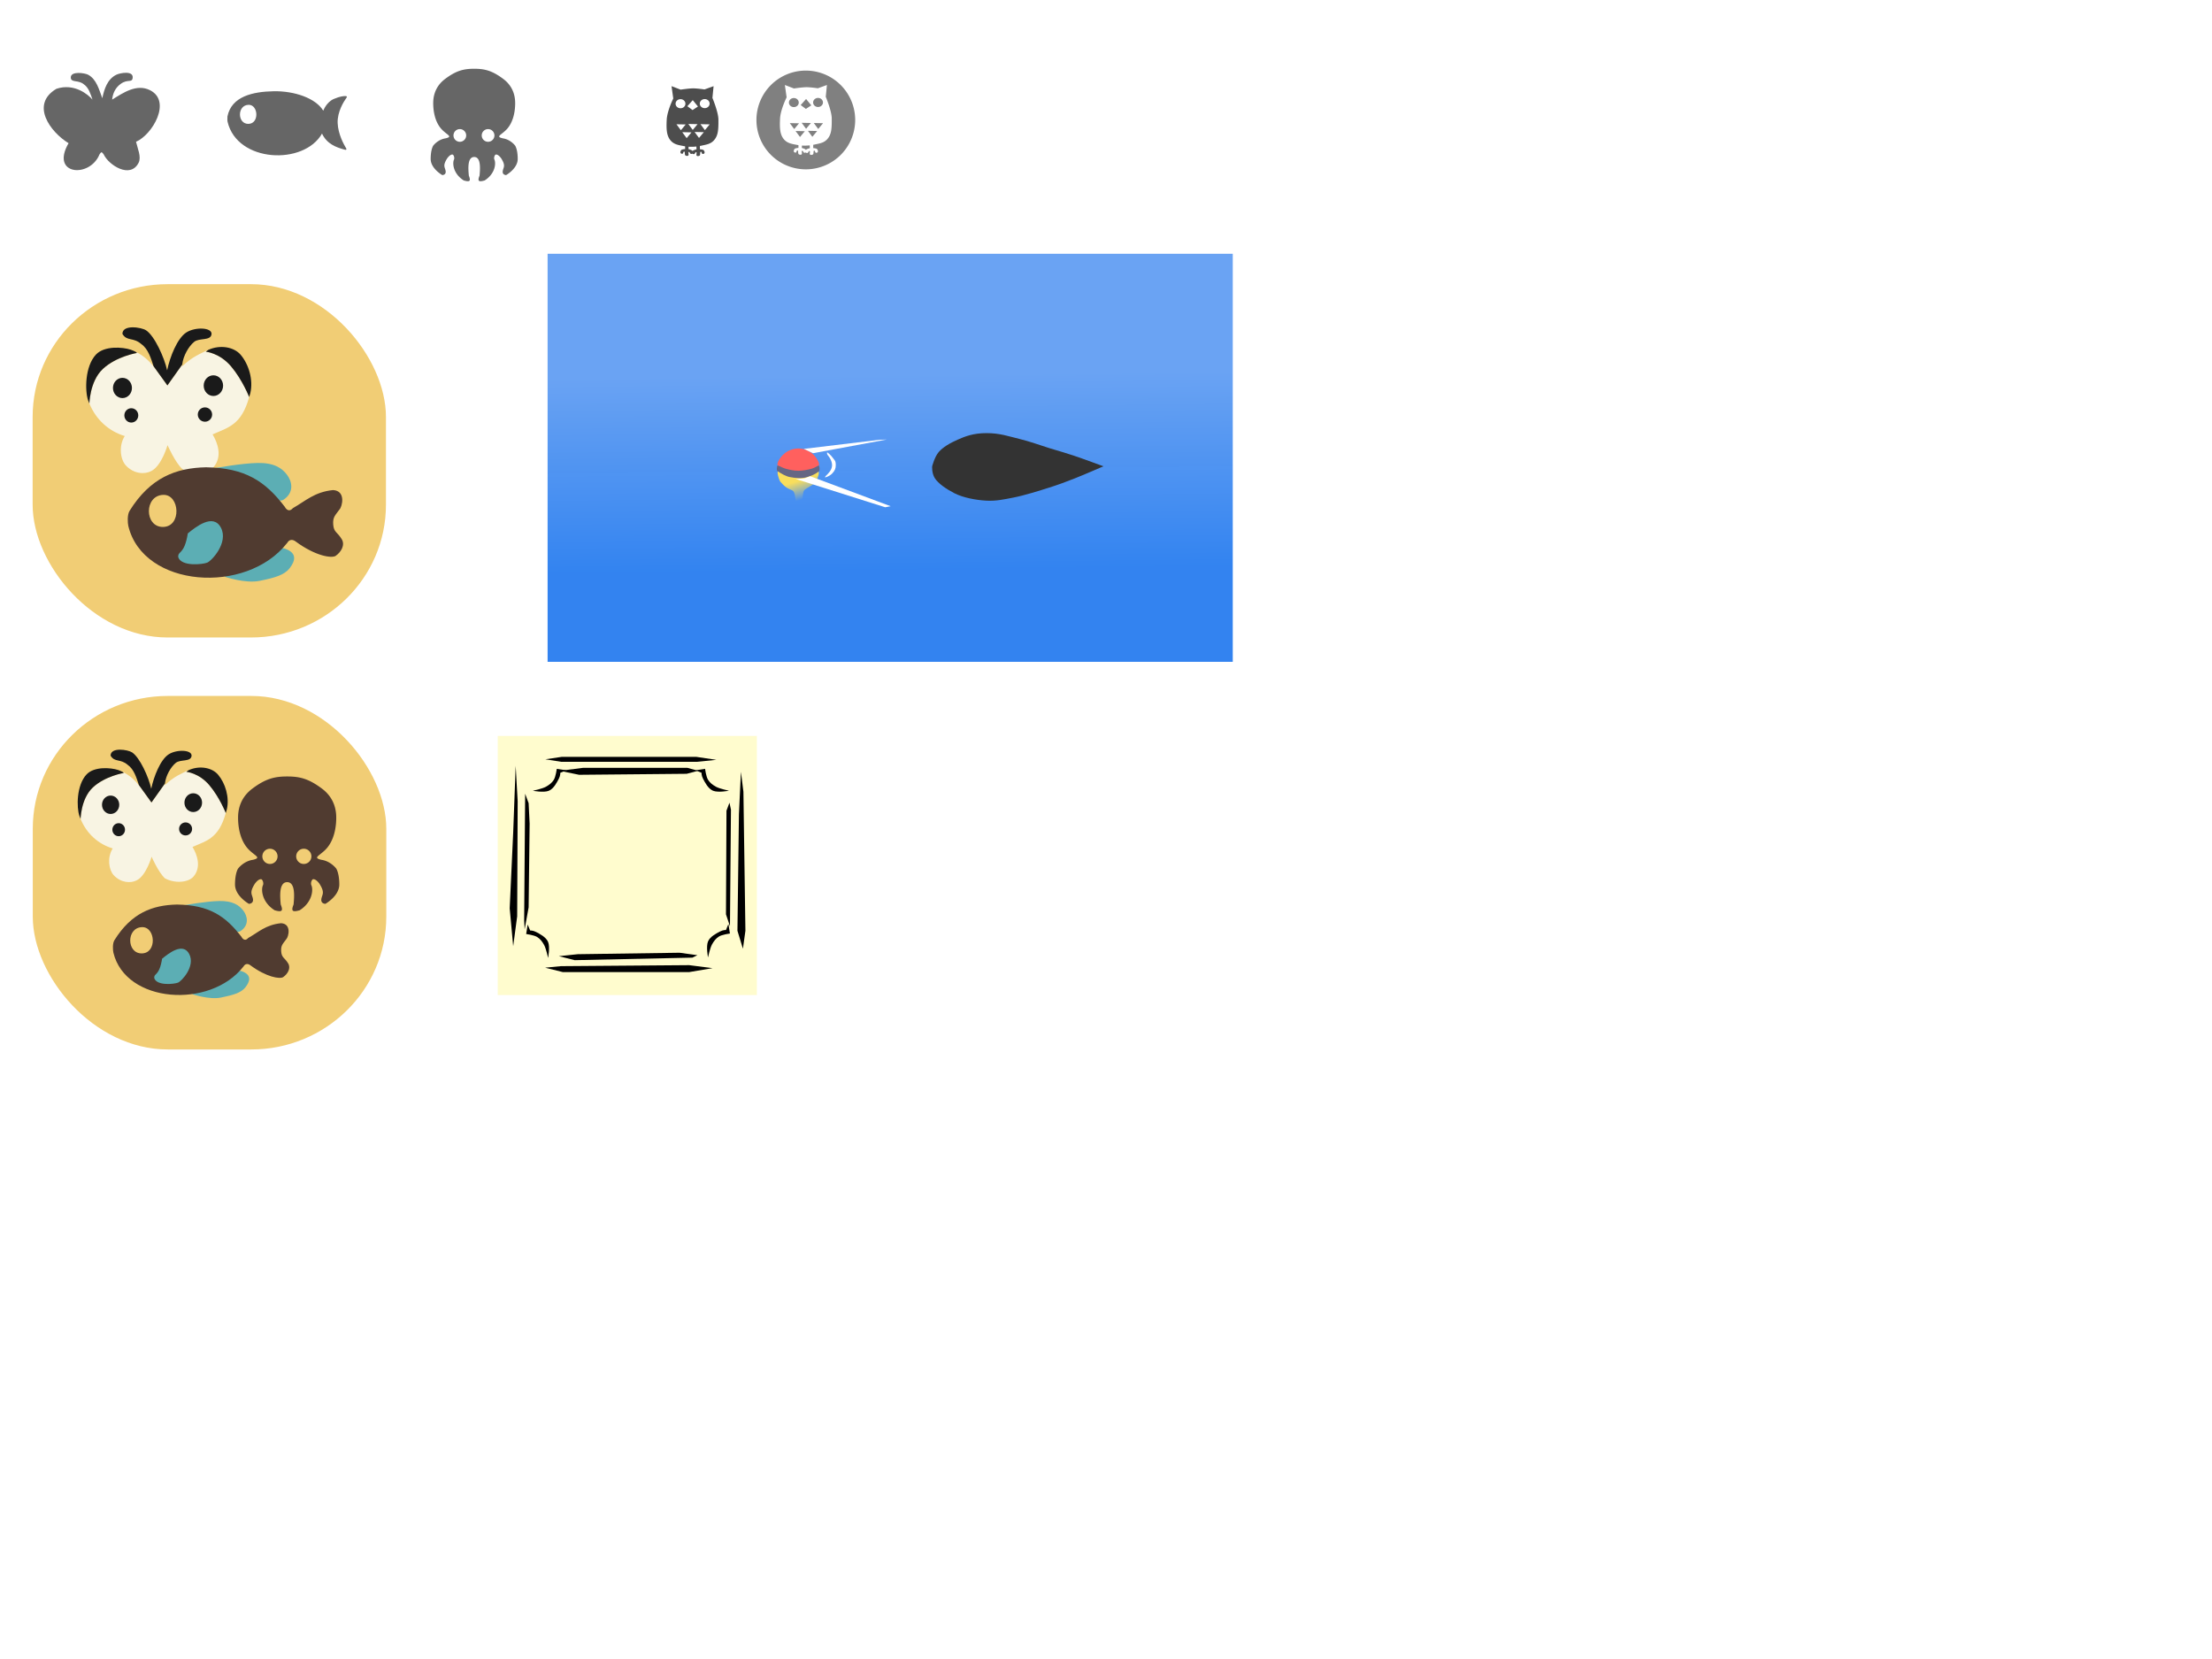 <?xml version="1.0" encoding="UTF-8" standalone="no"?>
<svg
   xmlns:dc="http://purl.org/dc/elements/1.1/"
   xmlns:cc="http://creativecommons.org/ns#"
   xmlns:rdf="http://www.w3.org/1999/02/22-rdf-syntax-ns#"
   xmlns:svg="http://www.w3.org/2000/svg"
   xmlns="http://www.w3.org/2000/svg"
   xmlns:xlink="http://www.w3.org/1999/xlink"
   xmlns:sodipodi="http://sodipodi.sourceforge.net/DTD/sodipodi-0.dtd"
   xmlns:inkscape="http://www.inkscape.org/namespaces/inkscape"
   sodipodi:docname="objects.svg"
   inkscape:version="1.0 (4035a4f, 2020-05-01)"
   width="1024.0px"
   height="768.0px"
   viewBox="0 0 1024.0 768.0"
   version="1.1"
   id="SVGRoot">
  <defs
     id="defs42">
    <linearGradient
       id="linearGradient1513"
       inkscape:collect="always">
      <stop
         id="stop1509"
         offset="0"
         style="stop-color:#6aa3f3;stop-opacity:1;" />
      <stop
         id="stop1511"
         offset="1"
         style="stop-color:#3283f0;stop-opacity:0.996" />
    </linearGradient>
    <linearGradient
       id="linearGradient1487"
       inkscape:collect="always">
      <stop
         id="stop1483"
         offset="0"
         style="stop-color:#f9de5c;stop-opacity:1;" />
      <stop
         id="stop1485"
         offset="1"
         style="stop-color:#f9de5c;stop-opacity:0;" />
    </linearGradient>
    <mask
       id="mask131"
       maskUnits="userSpaceOnUse">
      <rect
         y="-208.571"
         x="-294.286"
         height="320"
         width="565.714"
         id="rect133"
         style="fill:#ffffff;fill-rule:evenodd" />
    </mask>
    <linearGradient
       gradientUnits="userSpaceOnUse"
       y2="235.751"
       x2="342.729"
       y1="193.609"
       x1="329.662"
       id="linearGradient1489"
       xlink:href="#linearGradient1487"
       inkscape:collect="always" />
    <linearGradient
       y2="235.751"
       x2="342.729"
       y1="193.609"
       x1="329.662"
       gradientUnits="userSpaceOnUse"
       id="linearGradient1497"
       xlink:href="#linearGradient1487"
       inkscape:collect="always" />
    <linearGradient
       gradientTransform="translate(5,-30)"
       gradientUnits="userSpaceOnUse"
       y2="293.449"
       x2="401.031"
       y1="203.546"
       x1="400.02"
       id="linearGradient1515"
       xlink:href="#linearGradient1513"
       inkscape:collect="always" />
    <mask
       maskUnits="userSpaceOnUse"
       id="mask3034">
      <rect
         style="fill:#ffffff;stroke-width:0.3;stroke-linecap:round;stroke-linejoin:round"
         id="rect3036"
         width="452"
         height="154"
         x="269"
         y="671" />
    </mask>
    <filter
       height="1"
       y="-2.1265196e-05"
       width="1"
       x="-5.0912686e-05"
       id="filter1794"
       style="color-interpolation-filters:sRGB"
       inkscape:collect="always">
      <feGaussianBlur
         id="feGaussianBlur1796"
         stdDeviation="0"
         inkscape:collect="always" />
    </filter>
    <filter
       inkscape:collect="always"
       style="color-interpolation-filters:sRGB"
       id="filter1794-4"
       x="-5.0912688e-05"
       width="1"
       y="-2.1265196e-05"
       height="1">
      <feGaussianBlur
         inkscape:collect="always"
         stdDeviation="0"
         id="feGaussianBlur1796-1" />
    </filter>
  </defs>
  <sodipodi:namedview
     inkscape:snap-bbox="true"
     inkscape:guide-bbox="true"
     showguides="true"
     inkscape:snap-others="false"
     inkscape:snap-nodes="false"
     inkscape:object-nodes="false"
     inkscape:window-maximized="0"
     inkscape:window-y="23"
     inkscape:window-x="257"
     inkscape:window-height="943"
     inkscape:window-width="1451"
     showgrid="false"
     inkscape:document-rotation="0"
     inkscape:current-layer="layer1"
     inkscape:document-units="px"
     inkscape:cy="356.18529"
     inkscape:cx="312.39378"
     inkscape:zoom="1"
     inkscape:pageshadow="2"
     inkscape:pageopacity="0.0"
     borderopacity="1.0"
     bordercolor="#666666"
     pagecolor="#ffffff"
     id="base" />
  <g
     inkscape:label="Reference"
     id="layer2"
     inkscape:groupmode="layer" />
  <g
     id="layer1"
     inkscape:groupmode="layer"
     inkscape:label="Layer 1">
    <rect
       y="117.482"
       x="253.498"
       height="188.899"
       width="317.188"
       id="rect1499"
       style="fill:url(#linearGradient1515);fill-opacity:1;stroke:none;stroke-linecap:round;stroke-linejoin:round;stroke-opacity:1" />
    <path
       sodipodi:nodetypes="sccccccsccscsscs"
       inkscape:connector-curvature="0"
       d="m 126.669,42.242 c -9.619,0.183 -19.475,2.355 -21.379,11.643 0.032,0.462 -0.123,1.694 0.059,2.472 4.428,18.982 35.347,20.304 43.736,5.456 l -0.009,0.042 c 2.29,4.792 6.431,6.351 10.684,7.485 0.62,0.185 0.722,-0.313 0.513,-0.622 -1.187,-1.95 -3.758,-6.718 -3.963,-11.718 -0.217,-5.273 2.899,-10.101 4.098,-11.754 0.205,-0.363 0.361,-0.625 -0.261,-0.759 -0.876,-0.077 -2.619,0.049 -5.6,1.316 -3.451,1.467 -4.895,5.447 -4.895,5.447 -3.478,-5.805 -13.364,-9.191 -22.982,-9.008 z m -11.639,6.277 c 4.576,-0.163 5.16,8.825 -0.109,8.826 -5.072,0.002 -5.191,-8.638 0.109,-8.826 z"
       style="fill:#666666;fill-opacity:1;stroke:none;stroke-linecap:round;stroke-linejoin:round;stroke-opacity:1"
       id="path990" />
    <path
       sodipodi:nodetypes="ccccscscscssccsscc"
       inkscape:connector-curvature="0"
       id="path151"
       d="m 42.806,46.115 c -1.861,-2.233 -8.337,-7.781 -16.681,-5.012 -12.22,7.249 -2.872,20.004 5.62,25.181 -8.578,14.763 9.756,16.327 14.313,5.205 0.246,-0.382 0.664,-1.011 0.942,-1.004 0.287,0.008 0.85,0.754 1.009,1.004 2.306,4.931 12.33,11.466 16.166,3.835 1.343,-2.671 -0.487,-6.598 -1.202,-9.691 7.669,-3.328 16.553,-18.774 6.494,-23.865 -6.221,-3.149 -12.501,1.232 -17.554,4.347 0.296,-2.87 1.454,-5.459 3.932,-7.269 3.349,-2.445 5.329,-0.297 5.571,-2.884 0.315,-3.379 -5.83,-2.205 -7.54,-1.377 -4.184,2.024 -5.633,6.658 -6.516,10.879 -1.465,-3.82 -2.626,-8.728 -6.534,-10.853 -1.542,-0.838 -8.056,-1.816 -8.062,1.236 -0.006,2.593 3.474,0.986 6.058,3.195 2.272,1.546 3.143,4.605 3.984,7.073"
       style="fill:#666666;fill-opacity:1;stroke:none;stroke-width:0.651;stroke-linecap:round;stroke-linejoin:round;stroke-opacity:1" />
    <path
       sodipodi:nodetypes="czzzzzzczzzzzzc"
       inkscape:connector-curvature="0"
       id="path1045"
       d="m 431.527,215.861 c 0,0 1.107,-4.37 3.036,-6.607 1.929,-2.237 5.188,-4.144 8.75,-5.714 3.562,-1.57 7.275,-3.03 13.393,-3.036 6.118,-0.006 10.173,1.468 15.179,2.679 5.005,1.21 9.762,3.006 13.929,4.286 4.167,1.279 6.9,2.006 11.071,3.393 4.172,1.387 13.929,5 13.929,5 0,0 -9.399,4.088 -13.571,5.714 -4.172,1.627 -6.762,2.619 -11.429,4.107 -4.666,1.489 -11.669,3.685 -16.607,4.643 -4.938,0.958 -8.172,1.699 -12.857,1.429 -4.685,-0.27 -10.549,-1.393 -14.464,-3.393 -3.916,-2 -7.566,-4.559 -9.107,-6.964 -1.542,-2.405 -1.25,-5.536 -1.25,-5.536 z"
       style="fill:#333333;stroke:none;stroke-width:1px;stroke-linecap:butt;stroke-linejoin:miter;stroke-opacity:1" />
    <g
       transform="matrix(0.547,0,0,0.547,-97.608,83.503)"
       id="g1265">
      <rect
         style="fill:#f1cd75;fill-opacity:1;stroke:none;stroke-width:0.985;stroke-linecap:round;stroke-linejoin:round;stroke-opacity:1"
         id="rect1171"
         width="299.015"
         height="299.015"
         x="206.064"
         y="87.835"
         rx="114.232"
         ry="112.347" />
      <g
         id="g1109"
         transform="translate(157.254,-129.322)">
        <path
           d="m 197.404,272.791 c -0.453,0.206 -0.916,0.345 -1.363,0.578 -4.182,2.177 -12.188,5.095 -20.844,13.467 0.052,-0.518 0.143,-1.095 0.201,-1.629 l -12.541,17.65 -11.705,-16.223 c 0.021,0.064 0.053,0.137 0.074,0.201 -4.076,-4.994 -8.765,-9.39 -15.225,-12.436 l 1.141,0.957 c 0,0 -1.093,0.178 -2.912,0.613 -1.819,0.435 -4.364,1.128 -7.266,2.154 -2.902,1.027 -6.16,2.388 -9.408,4.162 -1.624,0.887 -3.246,1.879 -4.818,2.982 -1.572,1.104 -3.095,2.319 -4.523,3.658 -1.429,1.339 -2.68,2.818 -3.773,4.381 -1.094,1.562 -2.03,3.209 -2.834,4.883 -0.804,1.674 -1.473,3.377 -2.031,5.051 -0.558,1.674 -1.004,3.32 -1.361,4.883 -0.714,3.125 -1.071,5.915 -1.25,7.924 -0.116,1.311 -0.103,1.59 -0.117,2.111 5.494,13.552 16.277,23.414 29.912,27.518 -5.408,8.539 -3.579,20.111 0.965,24.953 6.734,7.176 15.805,7.655 21.348,4.748 8.862,-4.24 13.91,-21.984 13.91,-21.984 0,0 6.285,14.411 12.4,20.113 9.352,5.04 21.913,3.992 26.73,-1.752 7.343,-8.755 3.362,-20.23 -1.021,-27.471 13.215,-5.855 24.411,-7.843 30.98,-31.58 -0.049,-0.124 -1.404,-3.597 -3.992,-8.598 -1.317,-2.545 -2.934,-5.446 -4.826,-8.426 -1.892,-2.98 -4.058,-6.039 -6.469,-8.896 -1.205,-1.429 -2.444,-2.695 -3.689,-3.818 -1.245,-1.123 -2.496,-2.101 -3.727,-2.955 -2.461,-1.708 -4.838,-2.914 -6.914,-3.762 -2.076,-0.848 -3.85,-1.34 -5.105,-1.619 -1.256,-0.279 -1.992,-0.346 -1.992,-0.346 z"
           style="fill:#f8f4e3;fill-opacity:1;stroke:none;stroke-width:1.73;stroke-linecap:round;stroke-linejoin:round;stroke-opacity:1"
           id="path151-9"
           inkscape:connector-curvature="0" />
        <path
           d="m 197.404,272.791 -2.047,1.494 c 0,0 0.737,0.067 1.992,0.346 1.256,0.279 3.03,0.771 5.105,1.619 2.076,0.848 4.453,2.054 6.914,3.762 1.23,0.854 2.481,1.832 3.727,2.955 1.245,1.123 2.484,2.39 3.689,3.818 2.411,2.857 4.577,5.917 6.469,8.896 1.892,2.98 3.509,5.881 4.826,8.426 2.588,5.001 3.943,8.473 3.992,8.598 0.317,-1.144 0.678,-2.079 0.973,-3.328 2.653,-11.249 -1.346,-24.404 -8.17,-32.438 -5.517,-6.495 -17.094,-8.858 -27.471,-4.148 z"
           style="fill:#1a1a1a;fill-opacity:1;stroke:none;stroke-width:1.73;stroke-linecap:round;stroke-linejoin:round;stroke-opacity:1"
           id="path1090"
           inkscape:connector-curvature="0" />
        <path
           d="m 96.848,318.16 c 0.014,-0.522 6.91e-4,-0.801 0.117,-2.111 0.179,-2.009 0.536,-4.799 1.25,-7.924 0.357,-1.562 0.803,-3.209 1.361,-4.883 0.558,-1.674 1.228,-3.377 2.031,-5.051 0.804,-1.674 1.74,-3.32 2.834,-4.883 1.094,-1.562 2.345,-3.042 3.773,-4.381 1.429,-1.339 2.951,-2.555 4.523,-3.658 1.572,-1.104 3.194,-2.095 4.818,-2.982 3.248,-1.775 6.506,-3.135 9.408,-4.162 2.902,-1.027 5.446,-1.719 7.266,-2.154 1.819,-0.435 2.912,-0.613 2.912,-0.613 l -1.141,-0.957 c -1.302,-0.614 -2.566,-1.259 -4.033,-1.748 -7.069,-2.361 -22.449,-3.477 -29.557,4.072 -9.406,9.991 -9.425,30.598 -6.658,38.74 0.317,0.931 0.729,1.796 1.094,2.695 z"
           style="fill:#1a1a1a;fill-opacity:1;stroke:none;stroke-width:1.73;stroke-linecap:round;stroke-linejoin:round;stroke-opacity:1"
           id="path1085"
           inkscape:connector-curvature="0" />
        <path
           d="m 151.152,286.635 11.705,16.223 12.541,-17.65 c 0.807,-7.429 5.5,-15.472 10.129,-19.245 4.296,-3.502 13.948,-0.666 14.679,-6.408 0.732,-5.742 -13.554,-6.458 -21.275,-1.559 -7.721,4.899 -13.962,20.765 -16.286,32.109 -2.341,-10.771 -10.638,-29.23 -17.893,-33.931 -3.895,-2.524 -19.938,-5.132 -19.956,3.068 3.772,6.462 9.141,2.649 15.943,8.586 5.922,4.115 8.219,12.208 10.412,18.807 z"
           style="fill:#1a1a1a;fill-opacity:1;stroke:none;stroke-width:1.73;stroke-linecap:round;stroke-linejoin:round;stroke-opacity:1"
           id="path1080"
           inkscape:connector-curvature="0"
           sodipodi:nodetypes="cccszzcsccc" />
        <ellipse
           ry="8.571"
           rx="8.036"
           cy="305"
           cx="124.821"
           id="path1093"
           style="fill:#1a1a1a;fill-opacity:1;stroke:none;stroke-linecap:round;stroke-linejoin:round;stroke-opacity:1" />
        <ellipse
           ry="6.071"
           rx="5.893"
           cy="328.214"
           cx="132.321"
           id="path1095"
           style="fill:#1a1a1a;fill-opacity:1;stroke:none;stroke-linecap:round;stroke-linejoin:round;stroke-opacity:1" />
        <ellipse
           ry="8.75"
           rx="8.214"
           cy="303.036"
           cx="201.786"
           id="path1097"
           style="fill:#1a1a1a;fill-opacity:1;stroke:none;stroke-linecap:round;stroke-linejoin:round;stroke-opacity:1" />
        <circle
           r="6.071"
           cy="327.5"
           cx="194.643"
           id="path1099"
           style="fill:#1a1a1a;fill-opacity:1;stroke:none;stroke-linecap:round;stroke-linejoin:round;stroke-opacity:1" />
      </g>
      <g
         id="g1169"
         transform="translate(154.553,-127.279)">
        <path
           inkscape:connector-curvature="0"
           id="path1126"
           d="m 206.324,370.726 c 0,0 21.718,-4.041 35.608,-4.293 13.89,-0.253 20.456,4.293 24.749,9.849 4.293,5.556 6.566,14.9 -2.778,21.213 -9.344,6.313 -57.579,-26.769 -57.579,-26.769 z"
           style="fill:#5caeb4;fill-opacity:1;stroke:none;stroke-width:1px;stroke-linecap:butt;stroke-linejoin:miter;stroke-opacity:1" />
        <path
           sodipodi:nodetypes="csssc"
           inkscape:connector-curvature="0"
           id="path1128"
           d="m 213.9,462.65 c 0,0 17.425,6.061 29.799,3.536 12.374,-2.525 20.708,-4.798 25.254,-10.607 4.546,-5.808 7.071,-12.879 -4.041,-16.668 -11.112,-3.788 -51.013,23.739 -51.013,23.739 z"
           style="fill:#5caeb4;fill-opacity:1;stroke:none;stroke-width:1px;stroke-linecap:butt;stroke-linejoin:miter;stroke-opacity:1" />
        <path
           id="path990-5"
           style="fill:#503b30;fill-opacity:1;stroke:none;stroke-width:3.075;stroke-linecap:round;stroke-linejoin:round;stroke-opacity:1"
           d="m 198.318,370.086 c -25.546,0.505 -47.266,8.757 -64.737,36.816 -2.175,3.441 -1.641,10.512 -1.082,12.907 12.608,52.314 99.866,58.401 134.251,14.505 l -0.028,0.128 c 2.154,-3.921 5.155,-3.21 7.303,-1.619 16.603,12.3 30.336,14.421 33.888,12.264 4.684,-3.218 8.281,-9.296 5.113,-14.287 -3.65,-5.997 -6.678,-5.643 -7.138,-12.298 -0.433,-6.264 1.592,-7.579 5.278,-12.661 2.397,-2.38 5.656,-15.811 -5.349,-16.478 -15.758,1.543 -23.496,9.364 -34.037,15.278 -4.068,4.66 -6.824,-1.045 -6.824,-1.045 -16.69,-21.858 -33.648,-33.005 -66.638,-33.511 z m -36.298,23.346 c 14.074,-0.5 15.869,27.139 -0.336,27.144 -15.597,0.006 -15.963,-26.564 0.336,-27.144 z"
           inkscape:connector-curvature="0"
           sodipodi:nodetypes="cccccsccsccccccsc" />
        <path
           sodipodi:nodetypes="csccc"
           inkscape:connector-curvature="0"
           id="path1130"
           d="m 182.838,426.032 c 6.506,-5.26 21.466,-17.425 28.032,-4.798 6.566,12.627 -7.829,28.032 -11.617,29.547 -3.788,1.515 -21.718,3.536 -24.496,-4.546 -0.505,-5.808 5.111,-1.558 8.081,-20.203 z"
           style="fill:#5caeb4;fill-opacity:1;stroke:none;stroke-width:1px;stroke-linecap:butt;stroke-linejoin:miter;stroke-opacity:1" />
      </g>
    </g>
    <g
       transform="matrix(0.199,0,0,0.199,282.929,185.98)"
       id="g1495">
      <g
         id="g1471"
         transform="translate(105,-9.286)">
        <path
           style="fill:url(#linearGradient1497);fill-opacity:1"
           d="m 370.323,195.747 c -5.078,7.017 -15.405,11.732 -22.542,16.351 -5.121,3.314 -5.988,4.837 -7.981,23.852 -2.041,19.475 -4.322,22.941 -8.001,22.851 -4.462,-0.11 -5.712,-3.729 -8.106,-24.105 -2.217,-18.868 -6.119,-18.612 -10.685,-20.605 -11.671,-5.094 -14.328,-7.503 -25.035,-19.489 -4.072,-8.036 -7.943,-22.962 -4.45,-23.33 6.701,-0.004 73.679,0.135 92.759,0.065 4.548,0.147 -0.264,16.542 -5.958,24.41 z"
           id="path1477"
           inkscape:connector-curvature="0"
           sodipodi:nodetypes="sssssscccss" />
        <path
           style="fill:#ff605e;fill-opacity:1"
           d="m 377.686,157.718 c -3.77,3.183 -7.957,5.277 -13.559,7.685 -9.329,4.01 -21.712,5.99 -33.591,6.001 -9.6,0.009 -21.394,-1.172 -30.867,-5.04 -6.928,-2.829 -12.389,-5.101 -17.023,-8.677 -1,-1.616 -1.129,-1.94 -0.947,-3.614 0.171,-1.574 1.216,-5.395 3.586,-9.399 21.117,-35.693 69.658,-35.482 89.531,-0.252 2.497,4.427 4.488,8.293 3.628,11.781 z"
           id="path1475"
           inkscape:connector-curvature="0"
           sodipodi:nodetypes="cssscssscc" />
        <path
           style="fill:#666784;fill-opacity:1"
           d="m 377.808,171.473 c -7.883,6.523 -17.904,10.334 -26.732,13.007 -14.215,4.303 -28.357,2.219 -40.362,0.008 -9.163,-1.687 -19.768,-7.753 -27.578,-13.092 -2.27,0.134 -2.888,-3.971 -2.747,-6.783 0.137,-2.736 0.457,-7.522 2.604,-6.826 5.923,1.921 10.991,5.369 18.231,7.38 8.601,2.389 19.428,4.663 29.312,4.666 10.182,0.003 22.033,-2.388 31.301,-4.939 6.431,-1.771 11.42,-5.418 15.513,-7.218 2.687,-0.221 3.602,13.068 0.458,13.798 z"
           id="path1473"
           inkscape:connector-curvature="0"
           sodipodi:nodetypes="csscsssssccc" />
      </g>
    </g>
    <path
       sodipodi:nodetypes="ccccc"
       inkscape:connector-curvature="0"
       id="path1517"
       d="m 372.098,207.801 34.925,-4.201 3.53,-0.137 -34.193,6.343 z"
       style="fill:#ffffff;stroke:none;stroke-width:0.496px;stroke-linecap:butt;stroke-linejoin:miter;stroke-opacity:1" />
    <path
       sodipodi:nodetypes="cccccc"
       inkscape:connector-curvature="0"
       id="path1519"
       d="m 368.318,221.72 4.01,-0.247 2.765,-1.003 37.226,13.873 -2.534,0.48 z"
       style="fill:#ffffff;stroke:none;stroke-width:0.496px;stroke-linecap:butt;stroke-linejoin:miter;stroke-opacity:1" />
    <path
       sodipodi:nodetypes="cssscsscc"
       inkscape:connector-curvature="0"
       id="path1521"
       d="m 383.013,209.445 c 0,0 1.413,0.857 2.982,3.087 0.437,0.621 0.917,0.915 0.917,2.66 0,1.745 -0.44,2.677 -1.595,3.916 -1.43,1.534 -3.253,1.879 -3.253,1.879 0,0 -0.412,0.018 0.258,-0.694 0.671,-0.712 2.829,-2.468 2.875,-4.887 0.048,-2.517 -2.156,-4.887 -2.156,-4.887 0,0 -0.44,-1.008 -0.029,-1.073 z"
       style="fill:#ffffff;stroke:none;stroke-width:0.534px;stroke-linecap:butt;stroke-linejoin:miter;stroke-opacity:1" />
    <path
       inkscape:connector-curvature="0"
       d="m 372.912,32.679 a 22.857,22.857 0 0 0 -22.732,22.857 22.857,22.857 0 0 0 22.855,22.855 22.857,22.857 0 0 0 22.857,-22.855 22.857,22.857 0 0 0 -22.857,-22.857 22.857,22.857 0 0 0 -0.123,0 z m -9.572,6.672 4.197,1.607 c 0,0 3.949,-0.582 5.803,-0.588 1.854,-0.006 5.27,0.5 5.27,0.5 l 4.195,-1.52 -0.535,5.447 c 0,0 2.74,6.541 2.768,10 0.037,4.578 -0.104,7.145 -1.785,9.285 -1.681,2.14 -3.857,2.308 -6.25,2.857 -0.17,0.039 -0.361,0.059 -0.537,0.094 v 1.514 c 0,0 1.326,0.108 1.697,0.402 0.371,0.294 0.49,0.982 0.49,0.982 -0.016,0.863 -0.716,0.805 -0.98,0.803 -0.264,-0.002 -0.393,-1.083 -0.76,-1.027 -0.366,0.055 -0.312,0.893 -0.312,0.893 0,0 0.023,0.663 -0.268,0.895 -0.29,0.232 -1.004,0.323 -1.295,0.088 -0.291,-0.235 -0.135,-0.938 -0.135,-0.938 0,0 0.164,-0.656 -0.178,-0.758 -0.341,-0.101 -0.552,0.887 -0.982,0.938 -0.257,0.03 -0.541,-0.078 -0.76,-0.24 -0.197,0.109 -0.428,0.173 -0.635,0.148 -0.43,-0.051 -0.641,-1.039 -0.982,-0.938 -0.341,0.101 -0.178,0.76 -0.178,0.76 0,0 0.156,0.702 -0.135,0.938 -0.291,0.235 -1.003,0.142 -1.293,-0.09 -0.29,-0.232 -0.27,-0.893 -0.27,-0.893 0,0 0.054,-0.837 -0.312,-0.893 -0.366,-0.055 -0.494,1.023 -0.758,1.025 -0.264,0.002 -0.966,0.061 -0.982,-0.803 0,0 0.119,-0.688 0.49,-0.982 0.371,-0.294 1.697,-0.402 1.697,-0.402 v -1.258 c -0.16,-0.026 -0.325,-0.047 -0.48,-0.078 -2.434,-0.488 -4.736,-0.681 -6.43,-2.857 -1.693,-2.177 -1.82,-5.191 -1.605,-9.375 0.214,-4.184 3.035,-9.822 3.035,-9.822 z m 15.357,5.982 a 2.277,2.098 0 0 0 -2.275,2.1 2.277,2.098 0 0 0 2.275,2.098 2.277,2.098 0 0 0 2.277,-2.098 2.277,2.098 0 0 0 -2.277,-2.1 z m -11.205,0.045 a 2.277,2.098 0 0 0 -2.277,2.098 2.277,2.098 0 0 0 2.277,2.1 2.277,2.098 0 0 0 2.277,-2.1 2.277,2.098 0 0 0 -2.277,-2.098 z m 5.67,0.447 -2.5,2.812 2.41,1.785 2.5,-1.652 z m -2.053,11.025 2.053,2.77 2.232,-2.68 z m 5.617,0.092 2.055,2.768 2.232,-2.678 z m -11.115,0.045 2.053,2.768 2.232,-2.678 z m 8.393,3.57 2.055,2.77 2.23,-2.68 z m -5.715,0.09 2.055,2.768 2.232,-2.678 z m 6.562,6.641 c -1.187,0.131 -2.427,0.171 -3.619,0.094 l -0.045,1.119 c 0,2e-5 1.392,0.334 1.74,0.715 0.067,0.073 0.101,0.115 0.158,0.174 0.03,-0.032 0.044,-0.049 0.076,-0.084 0.348,-0.381 1.74,-0.713 1.74,-0.713 z"
       style="fill:#808080;fill-opacity:1;stroke:none;stroke-width:0.3;stroke-linecap:round;stroke-linejoin:round;stroke-miterlimit:4;stroke-dasharray:none;stroke-opacity:1"
       id="path1665" />
    <path
       inkscape:connector-curvature="0"
       id="path1567-7"
       style="fill:#4d4d4d;fill-opacity:1;stroke:none;stroke-width:0.3;stroke-linecap:butt;stroke-linejoin:miter;stroke-miterlimit:4;stroke-dasharray:none;stroke-opacity:1"
       d="m 310.875,39.886 0.805,5.715 c 0,0 -2.821,5.638 -3.035,9.822 -0.214,4.184 -0.088,7.198 1.605,9.375 1.693,2.177 3.996,2.37 6.43,2.857 0.156,0.031 0.32,0.052 0.48,0.078 v 1.258 c 0,0 -1.326,0.108 -1.697,0.402 -0.371,0.294 -0.49,0.982 -0.49,0.982 0.016,0.863 0.718,0.805 0.982,0.803 0.264,-0.002 0.392,-1.081 0.758,-1.025 0.366,0.055 0.312,0.893 0.312,0.893 0,0 -0.021,0.661 0.27,0.893 0.29,0.232 1.002,0.325 1.293,0.09 0.291,-0.235 0.135,-0.938 0.135,-0.938 0,0 -0.164,-0.658 0.178,-0.76 0.341,-0.101 0.552,0.887 0.982,0.938 0.207,0.024 0.438,-0.04 0.635,-0.148 0.218,0.162 0.503,0.27 0.76,0.24 0.43,-0.051 0.641,-1.039 0.982,-0.938 0.341,0.101 0.178,0.758 0.178,0.758 0,0 -0.156,0.702 0.135,0.938 0.291,0.235 1.005,0.144 1.295,-0.088 0.29,-0.232 0.268,-0.895 0.268,-0.895 0,0 -0.054,-0.837 0.312,-0.893 0.366,-0.055 0.496,1.025 0.76,1.027 0.264,0.002 0.964,0.061 0.98,-0.803 0,0 -0.119,-0.688 -0.49,-0.982 -0.371,-0.294 -1.697,-0.402 -1.697,-0.402 v -1.514 c 0.176,-0.035 0.367,-0.055 0.537,-0.094 2.393,-0.55 4.569,-0.718 6.25,-2.857 1.681,-2.14 1.822,-4.707 1.785,-9.285 -0.028,-3.459 -2.768,-10 -2.768,-10 l 0.535,-5.447 -4.195,1.52 c 0,0 -3.415,-0.506 -5.27,-0.5 -1.854,0.006 -5.803,0.588 -5.803,0.588 z m 15.357,5.982 a 2.277,2.098 0 0 1 2.277,2.1 2.277,2.098 0 0 1 -2.277,2.098 2.277,2.098 0 0 1 -2.275,-2.098 2.277,2.098 0 0 1 2.275,-2.1 z m -11.205,0.045 a 2.277,2.098 0 0 1 2.277,2.098 2.277,2.098 0 0 1 -2.277,2.1 2.277,2.098 0 0 1 -2.277,-2.1 2.277,2.098 0 0 1 2.277,-2.098 z m 5.67,0.447 2.41,2.945 -2.5,1.652 -2.41,-1.785 z m -2.053,11.025 4.285,0.09 -2.232,2.68 z m 5.617,0.092 4.287,0.09 -2.232,2.678 z m -11.115,0.045 4.285,0.09 -2.232,2.678 z m 8.393,3.57 4.285,0.09 -2.23,2.68 z m -5.715,0.09 4.287,0.09 -2.232,2.678 z m 6.562,6.641 0.051,1.305 c 0,0 -1.392,0.332 -1.74,0.713 -0.032,0.035 -0.046,0.052 -0.076,0.084 -0.057,-0.059 -0.092,-0.101 -0.158,-0.174 -0.348,-0.381 -1.74,-0.715 -1.74,-0.715 l 0.045,-1.119 c 1.193,0.077 2.432,0.037 3.619,-0.094 z" />
    <g
       id="g3661"
       transform="matrix(1.305,0,0,1.305,-70.406,-104.098)">
      <rect
         y="340.825"
         x="230.517"
         height="91.924"
         width="91.924"
         id="rect3646"
         style="fill:#fffcce;fill-opacity:1;stroke:none;stroke-width:0.154;stroke-linecap:round;stroke-linejoin:round" />
      <path
         inkscape:connector-curvature="0"
         id="path3040"
         d="m 252.539,353.2 8.293,-1.061 h 36.932 l 3.815,1.061 -4.046,1.061 -38.146,0.354 z"
         style="fill:#000000;fill-opacity:1;stroke:none;stroke-width:0.404px;stroke-linecap:butt;stroke-linejoin:miter;stroke-opacity:1"
         sodipodi:nodetypes="ccccccc" />
      <path
         inkscape:connector-curvature="0"
         id="path3603"
         d="m 252.192,418.961 6.733,-0.707 36.078,-0.516 6.344,0.869 -1.788,0.869 -41.733,0.899 z"
         style="fill:#000000;fill-opacity:1;stroke:none;stroke-width:0.404px;stroke-linecap:butt;stroke-linejoin:miter;stroke-opacity:1"
         sodipodi:nodetypes="ccccccc" />
      <path
         inkscape:connector-curvature="0"
         id="path3605"
         d="m 247.423,349.119 5.694,0.899 h 47.943 l 6.998,-0.707 -7.113,-1.061 h -47.712 z"
         style="fill:#000000;fill-opacity:1;stroke:none;stroke-width:0.404px;stroke-linecap:butt;stroke-linejoin:miter;stroke-opacity:1"
         sodipodi:nodetypes="ccccccc" />
      <path
         inkscape:connector-curvature="0"
         id="path3607"
         d="m 247.325,423.041 5.618,-0.545 45.487,-0.354 8.284,1.061 -8.341,1.414 -44.736,1e-5 z"
         style="fill:#000000;fill-opacity:1;stroke:none;stroke-width:0.404px;stroke-linecap:butt;stroke-linejoin:miter;stroke-opacity:1"
         sodipodi:nodetypes="ccccccc" />
      <path
         sodipodi:nodetypes="cczzczzcc"
         inkscape:connector-curvature="0"
         id="path3609"
         d="m 300.697,353.023 3.359,-0.53 c 0,0 0.372,2.789 1.061,3.889 0.689,1.101 1.581,1.779 2.828,2.475 1.247,0.695 4.596,1.414 4.596,1.414 0,0 -3.862,0.743 -5.657,0 -1.795,-0.743 -2.922,-3.096 -3.536,-4.243 -0.614,-1.147 -0.53,-2.121 -0.53,-2.121 z"
         style="fill:#000000;fill-opacity:1;stroke:none;stroke-width:1px;stroke-linecap:butt;stroke-linejoin:miter;stroke-opacity:1" />
      <path
         inkscape:connector-curvature="0"
         id="path3611"
         d="m 312.718,364.514 -1.061,2.828 -0.177,36.77 1.414,4.243 0.354,-41.366 z"
         style="fill:#000000;fill-opacity:1;stroke:none;stroke-width:1px;stroke-linecap:butt;stroke-linejoin:miter;stroke-opacity:1" />
      <path
         style="fill:#000000;fill-opacity:1;stroke:none;stroke-width:1px;stroke-linecap:butt;stroke-linejoin:miter;stroke-opacity:1"
         d="m 312.353,407.559 0.53,3.359 c 0,0 -2.789,0.372 -3.889,1.061 -1.101,0.689 -1.779,1.581 -2.475,2.828 -0.695,1.247 -1.414,4.596 -1.414,4.596 0,0 -0.743,-3.862 0,-5.657 0.743,-1.795 3.096,-2.922 4.243,-3.536 1.147,-0.614 2.121,-0.53 2.121,-0.53 z"
         id="path3609-7"
         inkscape:connector-curvature="0"
         sodipodi:nodetypes="cczzczzcc" />
      <path
         inkscape:connector-curvature="0"
         id="path3628"
         d="m 316.784,353.553 -0.707,15.026 -0.53,41.366 1.945,6.364 0.884,-6.364 -0.707,-49.321 z"
         style="fill:#000000;fill-opacity:1;stroke:none;stroke-width:1px;stroke-linecap:butt;stroke-linejoin:miter;stroke-opacity:1" />
      <path
         inkscape:connector-curvature="0"
         id="path3630"
         d="m 236.881,351.432 -0.884,23.688 -1.237,26.87 1.237,13.435 1.414,-10.607 0.177,-40.835 z"
         style="fill:#000000;fill-opacity:1;stroke:none;stroke-width:1px;stroke-linecap:butt;stroke-linejoin:miter;stroke-opacity:1" />
      <path
         inkscape:connector-curvature="0"
         id="path3632"
         d="m 240.24,361.332 -0.354,45.078 0.177,3.005 1.414,-7.778 0.354,-29.698 -0.354,-7.248 z"
         style="fill:#000000;fill-opacity:1;stroke:none;stroke-width:1px;stroke-linecap:butt;stroke-linejoin:miter;stroke-opacity:1" />
      <path
         style="fill:#000000;fill-opacity:1;stroke:none;stroke-width:1px;stroke-linecap:butt;stroke-linejoin:miter;stroke-opacity:1"
         d="m 254.824,353.035 -3.359,-0.53 c 0,0 -0.372,2.789 -1.061,3.889 -0.689,1.101 -1.581,1.779 -2.828,2.475 -1.247,0.695 -4.596,1.414 -4.596,1.414 0,0 3.862,0.743 5.657,0 1.795,-0.743 2.922,-3.096 3.536,-4.243 0.614,-1.147 0.53,-2.121 0.53,-2.121 z"
         id="path3609-4"
         inkscape:connector-curvature="0"
         sodipodi:nodetypes="cczzczzcc" />
      <path
         style="fill:#000000;fill-opacity:1;stroke:none;stroke-width:1px;stroke-linecap:butt;stroke-linejoin:miter;stroke-opacity:1"
         d="m 241.135,407.735 -0.53,3.359 c 0,0 2.789,0.372 3.889,1.061 1.101,0.689 1.779,1.581 2.475,2.828 0.695,1.247 1.414,4.596 1.414,4.596 0,0 0.743,-3.862 0,-5.657 -0.743,-1.795 -3.096,-2.922 -4.243,-3.536 -1.147,-0.614 -2.121,-0.53 -2.121,-0.53 z"
         id="path3609-2"
         inkscape:connector-curvature="0"
         sodipodi:nodetypes="cczzczzcc" />
    </g>
    <path
       d="m 219.52,31.834 c -4.758,1.1e-4 -8.239,0.786 -13.475,4.713 -5.236,3.927 -5.498,9.162 -5.498,11.256 0,2.094 0.261,7.853 3.664,11.779 2.582,2.931 5.72,3.585 2.096,4.451 -3.665,0.524 -5.76,3.402 -5.76,3.402 0,0 -1.178,1.702 -1.178,6.152 0,4.45 5.365,7.461 5.365,7.461 0,0 1.834,4.5e-4 1.572,-1.832 -0.262,-1.832 -1.571,-2.357 0.785,-6.021 1.702,-2.225 2.617,-1.57 2.617,-1.57 0,0 0.785,0.785 0.523,2.094 -0.916,1.702 -0.523,6.677 4.451,9.818 2.749,0.785 3.403,0.391 2.355,-2.227 -0.262,-2.88 -0.785,-8.639 2.48,-8.639 3.265,-1e-5 2.74,5.759 2.479,8.639 -1.047,2.618 -0.391,3.012 2.357,2.227 4.974,-3.141 5.365,-8.117 4.449,-9.818 -0.262,-1.309 0.523,-2.094 0.523,-2.094 0,0 0.916,-0.655 2.617,1.57 2.356,3.665 1.049,4.189 0.787,6.021 -0.262,1.832 1.57,1.832 1.57,1.832 0,0 5.365,-3.011 5.365,-7.461 0,-4.45 -1.178,-6.152 -1.178,-6.152 0,0 -2.093,-2.879 -5.758,-3.402 -3.625,-0.866 -0.488,-1.52 2.094,-4.451 3.403,-3.927 3.664,-9.685 3.664,-11.779 0,-2.094 -0.26,-7.329 -5.496,-11.256 -5.236,-3.927 -8.716,-4.713 -13.475,-4.713 z m -6.652,27.928 a 2.94,2.94 0 0 1 0.004,0 2.94,2.94 0 0 1 2.939,2.939 2.94,2.94 0 0 1 -2.939,2.939 2.94,2.94 0 0 1 -2.939,-2.939 2.94,2.94 0 0 1 2.936,-2.939 z m 13.074,0 a 2.94,2.94 0 0 1 0.004,0 2.94,2.94 0 0 1 2.939,2.939 2.94,2.94 0 0 1 -2.939,2.939 2.94,2.94 0 0 1 -2.939,-2.939 2.94,2.94 0 0 1 2.936,-2.939 z"
       style="fill:#666666;fill-opacity:1;stroke:none;stroke-width:0.246;stroke-linecap:butt;stroke-linejoin:miter;stroke-miterlimit:4;stroke-dasharray:none;stroke-opacity:1;filter:url(#filter1794)"
       id="path1776" />
    <g
       transform="translate(7,-3)"
       id="g1940">
      <rect
         ry="61.489"
         rx="62.521"
         y="325.173"
         x="8.173"
         height="163.654"
         width="163.654"
         id="rect1171-0"
         style="fill:#f1cd75;fill-opacity:1;stroke:none;stroke-width:0.539;stroke-linecap:round;stroke-linejoin:round;stroke-opacity:1" />
      <g
         transform="matrix(0.497,0,0,0.497,-17.824,223.966)"
         id="g1109-2">
        <path
           inkscape:connector-curvature="0"
           id="path151-9-3"
           style="fill:#f8f4e3;fill-opacity:1;stroke:none;stroke-width:1.73;stroke-linecap:round;stroke-linejoin:round;stroke-opacity:1"
           d="m 197.404,272.791 c -0.453,0.206 -0.916,0.345 -1.363,0.578 -4.182,2.177 -12.188,5.095 -20.844,13.467 0.052,-0.518 0.143,-1.095 0.201,-1.629 l -12.541,17.65 -11.705,-16.223 c 0.021,0.064 0.053,0.137 0.074,0.201 -4.076,-4.994 -8.765,-9.39 -15.225,-12.436 l 1.141,0.957 c 0,0 -1.093,0.178 -2.912,0.613 -1.819,0.435 -4.364,1.128 -7.266,2.154 -2.902,1.027 -6.16,2.388 -9.408,4.162 -1.624,0.887 -3.246,1.879 -4.818,2.982 -1.572,1.104 -3.095,2.319 -4.523,3.658 -1.429,1.339 -2.68,2.818 -3.773,4.381 -1.094,1.562 -2.03,3.209 -2.834,4.883 -0.804,1.674 -1.473,3.377 -2.031,5.051 -0.558,1.674 -1.004,3.32 -1.361,4.883 -0.714,3.125 -1.071,5.915 -1.25,7.924 -0.116,1.311 -0.103,1.59 -0.117,2.111 5.494,13.552 16.277,23.414 29.912,27.518 -5.408,8.539 -3.579,20.111 0.965,24.953 6.734,7.176 15.805,7.655 21.348,4.748 8.862,-4.24 13.91,-21.984 13.91,-21.984 0,0 6.285,14.411 12.4,20.113 9.352,5.04 21.913,3.992 26.73,-1.752 7.343,-8.755 3.362,-20.23 -1.021,-27.471 13.215,-5.855 24.411,-7.843 30.98,-31.58 -0.049,-0.124 -1.404,-3.597 -3.992,-8.598 -1.317,-2.545 -2.934,-5.446 -4.826,-8.426 -1.892,-2.98 -4.058,-6.039 -6.469,-8.896 -1.205,-1.429 -2.444,-2.695 -3.689,-3.818 -1.245,-1.123 -2.496,-2.101 -3.727,-2.955 -2.461,-1.708 -4.838,-2.914 -6.914,-3.762 -2.076,-0.848 -3.85,-1.34 -5.105,-1.619 -1.256,-0.279 -1.992,-0.346 -1.992,-0.346 z" />
        <path
           inkscape:connector-curvature="0"
           id="path1090-5"
           style="fill:#1a1a1a;fill-opacity:1;stroke:none;stroke-width:1.73;stroke-linecap:round;stroke-linejoin:round;stroke-opacity:1"
           d="m 197.404,272.791 -2.047,1.494 c 0,0 0.737,0.067 1.992,0.346 1.256,0.279 3.03,0.771 5.105,1.619 2.076,0.848 4.453,2.054 6.914,3.762 1.23,0.854 2.481,1.832 3.727,2.955 1.245,1.123 2.484,2.39 3.689,3.818 2.411,2.857 4.577,5.917 6.469,8.896 1.892,2.98 3.509,5.881 4.826,8.426 2.588,5.001 3.943,8.473 3.992,8.598 0.317,-1.144 0.678,-2.079 0.973,-3.328 2.653,-11.249 -1.346,-24.404 -8.17,-32.438 -5.517,-6.495 -17.094,-8.858 -27.471,-4.148 z" />
        <path
           inkscape:connector-curvature="0"
           id="path1085-9"
           style="fill:#1a1a1a;fill-opacity:1;stroke:none;stroke-width:1.73;stroke-linecap:round;stroke-linejoin:round;stroke-opacity:1"
           d="m 96.848,318.16 c 0.014,-0.522 6.91e-4,-0.801 0.117,-2.111 0.179,-2.009 0.536,-4.799 1.25,-7.924 0.357,-1.562 0.803,-3.209 1.361,-4.883 0.558,-1.674 1.228,-3.377 2.031,-5.051 0.804,-1.674 1.74,-3.32 2.834,-4.883 1.094,-1.562 2.345,-3.042 3.773,-4.381 1.429,-1.339 2.951,-2.555 4.523,-3.658 1.572,-1.104 3.194,-2.095 4.818,-2.982 3.248,-1.775 6.506,-3.135 9.408,-4.162 2.902,-1.027 5.446,-1.719 7.266,-2.154 1.819,-0.435 2.912,-0.613 2.912,-0.613 l -1.141,-0.957 c -1.302,-0.614 -2.566,-1.259 -4.033,-1.748 -7.069,-2.361 -22.449,-3.477 -29.557,4.072 -9.406,9.991 -9.425,30.598 -6.658,38.74 0.317,0.931 0.729,1.796 1.094,2.695 z" />
        <path
           sodipodi:nodetypes="cccszzcsccc"
           inkscape:connector-curvature="0"
           id="path1080-5"
           style="fill:#1a1a1a;fill-opacity:1;stroke:none;stroke-width:1.73;stroke-linecap:round;stroke-linejoin:round;stroke-opacity:1"
           d="m 151.152,286.635 11.705,16.223 12.541,-17.65 c 0.807,-7.429 5.5,-15.472 10.129,-19.245 4.296,-3.502 13.948,-0.666 14.679,-6.408 0.732,-5.742 -13.554,-6.458 -21.275,-1.559 -7.721,4.899 -13.962,20.765 -16.286,32.109 -2.341,-10.771 -10.638,-29.23 -17.893,-33.931 -3.895,-2.524 -19.938,-5.132 -19.956,3.068 3.772,6.462 9.141,2.649 15.943,8.586 5.922,4.115 8.219,12.208 10.412,18.807 z" />
        <ellipse
           style="fill:#1a1a1a;fill-opacity:1;stroke:none;stroke-linecap:round;stroke-linejoin:round;stroke-opacity:1"
           id="path1093-7"
           cx="124.821"
           cy="305"
           rx="8.036"
           ry="8.571" />
        <ellipse
           style="fill:#1a1a1a;fill-opacity:1;stroke:none;stroke-linecap:round;stroke-linejoin:round;stroke-opacity:1"
           id="path1095-7"
           cx="132.321"
           cy="328.214"
           rx="5.893"
           ry="6.071" />
        <ellipse
           style="fill:#1a1a1a;fill-opacity:1;stroke:none;stroke-linecap:round;stroke-linejoin:round;stroke-opacity:1"
           id="path1097-3"
           cx="201.786"
           cy="303.036"
           rx="8.214"
           ry="8.75" />
        <circle
           style="fill:#1a1a1a;fill-opacity:1;stroke:none;stroke-linecap:round;stroke-linejoin:round;stroke-opacity:1"
           id="path1099-0"
           cx="194.643"
           cy="327.5"
           r="6.071" />
      </g>
      <g
         transform="matrix(0.448,0,0,0.448,-13.869,255.942)"
         id="g1169-7">
        <path
           style="fill:#5caeb4;fill-opacity:1;stroke:none;stroke-width:1px;stroke-linecap:butt;stroke-linejoin:miter;stroke-opacity:1"
           d="m 206.324,370.726 c 0,0 21.718,-4.041 35.608,-4.293 13.89,-0.253 20.456,4.293 24.749,9.849 4.293,5.556 6.566,14.9 -2.778,21.213 -9.344,6.313 -57.579,-26.769 -57.579,-26.769 z"
           id="path1126-5"
           inkscape:connector-curvature="0" />
        <path
           style="fill:#5caeb4;fill-opacity:1;stroke:none;stroke-width:1px;stroke-linecap:butt;stroke-linejoin:miter;stroke-opacity:1"
           d="m 213.9,462.65 c 0,0 17.425,6.061 29.799,3.536 12.374,-2.525 20.708,-4.798 25.254,-10.607 4.546,-5.808 7.071,-12.879 -4.041,-16.668 -11.112,-3.788 -51.013,23.739 -51.013,23.739 z"
           id="path1128-6"
           inkscape:connector-curvature="0"
           sodipodi:nodetypes="csssc" />
        <path
           sodipodi:nodetypes="cccccsccsccccccsc"
           inkscape:connector-curvature="0"
           d="m 198.318,370.086 c -25.546,0.505 -47.266,8.757 -64.737,36.816 -2.175,3.441 -1.641,10.512 -1.082,12.907 12.608,52.314 99.866,58.401 134.251,14.505 l -0.028,0.128 c 2.154,-3.921 5.155,-3.21 7.303,-1.619 16.603,12.3 30.336,14.421 33.888,12.264 4.684,-3.218 8.281,-9.296 5.113,-14.287 -3.65,-5.997 -6.678,-5.643 -7.138,-12.298 -0.433,-6.264 1.592,-7.579 5.278,-12.661 2.397,-2.38 5.656,-15.811 -5.349,-16.478 -15.758,1.543 -23.496,9.364 -34.037,15.278 -4.068,4.66 -6.824,-1.045 -6.824,-1.045 -16.69,-21.858 -33.648,-33.005 -66.638,-33.511 z m -36.298,23.346 c 14.074,-0.5 15.869,27.139 -0.336,27.144 -15.597,0.006 -15.963,-26.564 0.336,-27.144 z"
           style="fill:#503b30;fill-opacity:1;stroke:none;stroke-width:3.075;stroke-linecap:round;stroke-linejoin:round;stroke-opacity:1"
           id="path990-5-4" />
        <path
           style="fill:#5caeb4;fill-opacity:1;stroke:none;stroke-width:1px;stroke-linecap:butt;stroke-linejoin:miter;stroke-opacity:1"
           d="m 182.838,426.032 c 6.506,-5.26 21.466,-17.425 28.032,-4.798 6.566,12.627 -7.829,28.032 -11.617,29.547 -3.788,1.515 -21.718,3.536 -24.496,-4.546 -0.505,-5.808 5.111,-1.558 8.081,-20.203 z"
           id="path1130-3"
           inkscape:connector-curvature="0"
           sodipodi:nodetypes="csccc" />
      </g>
      <path
         transform="matrix(1.198,0,0,1.198,-27.408,-79.574)"
         d="m 128.001,368.968 c -4.758,1.1e-4 -8.239,0.786 -13.475,4.713 -5.236,3.927 -5.498,9.162 -5.498,11.256 0,2.094 0.261,7.853 3.664,11.779 2.582,2.931 5.72,3.585 2.096,4.451 -3.665,0.524 -5.76,3.402 -5.76,3.402 0,0 -1.178,1.702 -1.178,6.152 0,4.45 5.365,7.461 5.365,7.461 0,0 1.834,4.5e-4 1.572,-1.832 -0.262,-1.832 -1.571,-2.357 0.785,-6.021 1.702,-2.225 2.617,-1.57 2.617,-1.57 0,0 0.785,0.785 0.523,2.094 -0.916,1.702 -0.523,6.677 4.451,9.818 2.749,0.785 3.403,0.391 2.355,-2.227 -0.262,-2.88 -0.785,-8.639 2.48,-8.639 3.265,-10e-6 2.74,5.759 2.479,8.639 -1.047,2.618 -0.391,3.012 2.357,2.227 4.974,-3.141 5.365,-8.117 4.449,-9.818 -0.262,-1.309 0.523,-2.094 0.523,-2.094 0,0 0.916,-0.655 2.617,1.57 2.356,3.665 1.049,4.189 0.787,6.021 -0.262,1.832 1.57,1.832 1.57,1.832 0,0 5.365,-3.011 5.365,-7.461 0,-4.45 -1.178,-6.152 -1.178,-6.152 0,0 -2.093,-2.879 -5.758,-3.402 -3.625,-0.866 -0.488,-1.52 2.094,-4.451 3.403,-3.927 3.664,-9.685 3.664,-11.779 0,-2.094 -0.26,-7.329 -5.496,-11.256 -5.236,-3.927 -8.716,-4.713 -13.475,-4.713 z m -6.652,27.928 a 2.94,2.94 0 0 1 0.004,0 2.94,2.94 0 0 1 2.939,2.939 2.94,2.94 0 0 1 -2.939,2.939 2.94,2.94 0 0 1 -2.939,-2.939 2.94,2.94 0 0 1 2.936,-2.939 z m 13.074,0 a 2.94,2.94 0 0 1 0.004,0 2.94,2.94 0 0 1 2.939,2.939 2.94,2.94 0 0 1 -2.939,2.939 2.94,2.94 0 0 1 -2.939,-2.939 2.94,2.94 0 0 1 2.936,-2.939 z"
         style="fill:#503b30;fill-opacity:1;stroke:none;stroke-width:0.246;stroke-linecap:butt;stroke-linejoin:miter;stroke-miterlimit:4;stroke-dasharray:none;stroke-opacity:1;filter:url(#filter1794-4)"
         id="path1776-9" />
    </g>
  </g>
</svg>
